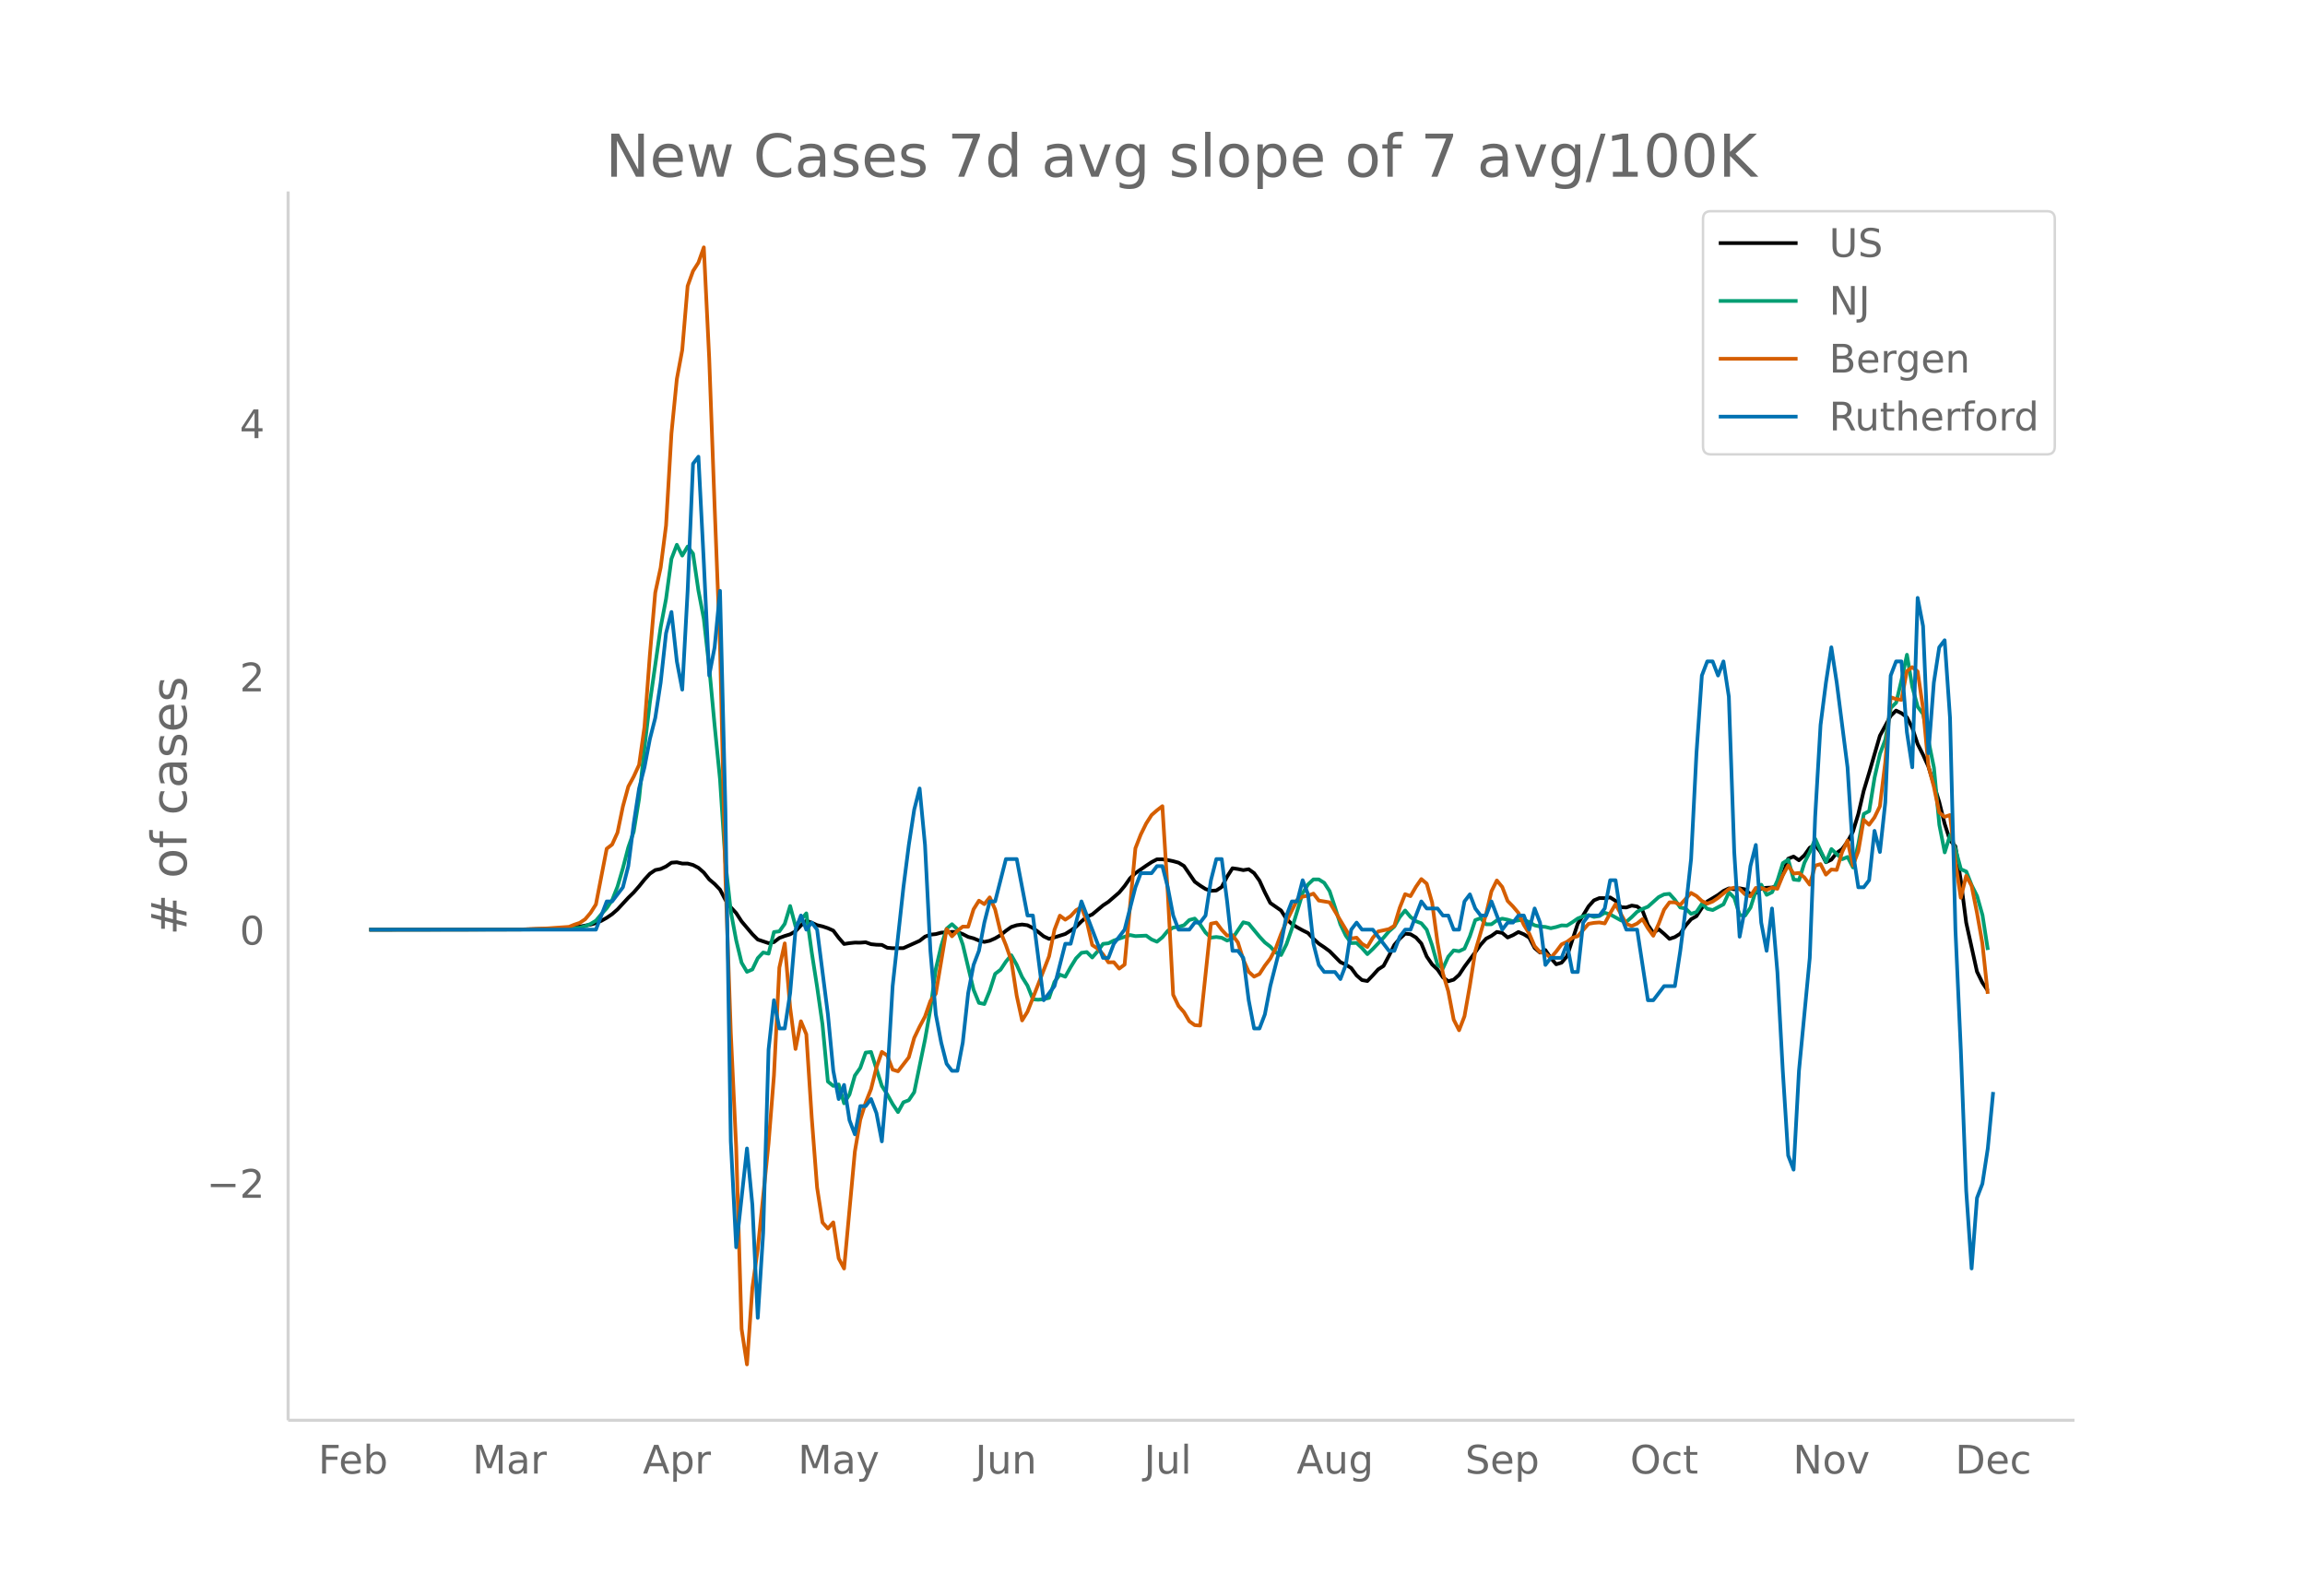 <svg height="864" viewBox="0 0 936 648" width="1248" xmlns="http://www.w3.org/2000/svg" xmlns:xlink="http://www.w3.org/1999/xlink"><defs><style>*{stroke-linecap:butt;stroke-linejoin:round}</style></defs><g id="figure_1"><path d="M0 648h936V0H0z" fill="#fff" id="patch_1"/><g id="axes_1"><path d="M117 576.72h725.4V77.76H117z" fill="none" id="patch_2"/><path clip-path="url(#p926527de55)" d="M149.973 377.496l63.535-.103 10.955-.246 4.381-.22 6.573-.677 4.382-.786 2.19-.625 2.192-.927 2.19-1.224 2.191-1.491 2.191-1.913 4.382-4.746 2.19-2.138 2.192-2.514 2.19-2.72 2.191-2.385 2.191-1.48 2.191-.443 2.191-1.021 2.19-1.536 2.192-.158 2.19.512 2.192.003 2.19.577 2.191 1.153 2.191 1.921 2.191 2.772 2.191 1.868 2.19 2.28 2.192 4.169 2.19 3.015 2.191 2.362 2.191 3.373 4.382 5.182 2.191 2.19 4.382 1.466 2.19-.424 2.192-1.679 2.19-.812 2.191-.678 2.191-1.234 2.191-2.38 2.19-1.854 2.192.754 2.19.994 2.192.506 2.19.727 2.191.986 2.191 2.912 2.191 2.515 2.19-.337 2.192-.224 2.19.03 2.192-.168 2.19.786 2.191.222 2.191.06 2.191 1.157 2.191.192 4.382-.045 6.572-2.954 2.191-1.705 2.191-.802 2.191-.227 2.19-.59 4.383-.3 2.19.028 2.191.866 2.191 1.132 2.191.59 2.191.894 2.19.552 2.192-.474 2.19-.978 2.192-1.273 2.19-1.794 2.191-1.545 2.191-.703 2.191-.3 2.191.302 2.19 1.128 2.192 1.61 2.19 1.78 2.191 1.017 2.191-.607 4.382-1.38 2.191-1.382 2.19-1.542 2.192-2.186 2.19-1.874 2.191-.95 4.382-3.679 2.191-1.442 4.382-3.788 2.19-2.626 2.192-3.117 2.19-2.099 4.382-3.037 2.191-1.443 2.191-1.15 2.19-.003 2.192.3 2.19.46 2.192.608 2.19 1.333 4.382 6.393 2.191 1.581 2.191 1.38 2.19.727 2.192-.121 2.19-1.423 2.191-4.211 2.191-3.399 2.191.316 2.191.45 2.191-.366 2.19 1.57 2.192 3.06 2.19 4.77 2.192 4.296 4.381 3.056 2.191 3.431 2.191 2.063 2.19 1.356 2.192 1.215 2.19 1.084 2.192 2.343 2.19 1.97 2.191 1.466 2.191 1.605 4.382 4.453 2.19 1.003 2.192 1.375 2.19 2.983 2.191 1.91 2.191.383 2.191-2.272 2.191-2.449 2.191-1.413 2.19-4.107 2.192-4.433 2.19-2.52 2.191-2.052 2.191.253 2.191 1.31 2.191 2.443 2.191 5.274 2.19 3.222 2.192 2.057 2.19 3.192 2.192 1.595 2.19-.64 2.191-1.95 2.191-3.324 4.382-5.876 2.19-3.063 2.192-2.444 2.19-1.142 2.191-1.586 2.191.386 2.191 1.861 2.191-.953 2.19-1.277 2.192.926 2.19 1.355 2.192 4.201 2.19 1.88 2.191-1.015 2.191 3.233 2.191 2.535 2.191-.655 2.19-2.615 4.383-13.22 2.19-3.403 2.191-3.627 2.191-2.447 2.191-.914 2.191.025 2.19-.295 2.192 1.379 2.19 2.615 2.192.089 2.19-.772 2.191.36 2.191 1.675 2.191 5.815 2.19 3.26 2.192-1.506 2.19 1.865 2.192 2.051 2.19-.727 2.191-1.382 2.191-3.3 2.191-2.56 2.19-1.257 2.192-3.329 2.19-2.625 4.382-2.641 2.191-1.633 2.191-1.036 2.191.341 2.191-.397 2.19.426 2.192 2.051 2.19-.53 2.191-1.895 2.191-.254 2.191-.092 2.191-.624 2.191-4.584 2.19-6.495 2.192-.887 2.19 1.514 2.192-2.004 2.19-3.1 2.191-1.16 2.191 2.851 2.191 4.206 2.19-1.032 2.192-2.741 2.19-1.567 2.192-2.972 2.19-4.067 2.191-7.185 2.191-9.4 2.191-7.247 4.382-15.135 4.382-8.068 2.19-2.163 2.191 1.052 2.191 1.635 2.191 4.305 2.191 6.602 2.19 4.325 2.192 4.857 4.381 14.34 2.191 8.804 2.191 6.806 2.191 2.366 2.191 13.9 2.19 17.12 4.383 19.893 2.19 4.477 2.191 3.23h0" fill="none" stroke="#000" stroke-linecap="round" stroke-width="1.5" id="line2d_1"/><path clip-path="url(#p926527de55)" d="M149.973 377.496l72.299-.1 6.572-.207 6.573-.449 2.19-.673 2.192-.892 2.19-1.317 2.192-2.635 2.19-2.433 2.191-3.237 2.191-5.51 2.191-7.49 2.19-8.459 2.192-6.337 2.19-13.385 2.192-20.809 2.19-18.298 4.382-30.52 2.191-11.559 2.19-16.255 2.192-5.712 2.19 4.39 2.192-3.68 2.19 2.882 2.191 15.008 2.191 11.506 2.191 19.687 2.191 23.485 2.19 21.89 2.192 33.644 2.19 20.064 2.191 11.737 2.191 9.084 2.191 3.715 2.191-.974 2.191-4.578 2.19-2.298 2.192.473 2.19-8.777 2.192-.29 2.19-3.036 2.191-7.247 2.191 8.222 4.382-5.245 2.19 15.794 2.192 14.058 2.19 15.333 2.191 23.125 2.191 1.766 2.191-.591 2.191 7.655 2.19-3.591 2.192-7.673 2.19-3.119 2.192-6.213 2.19-.254 4.382 13.786 2.191 3.42 2.191 3.951 2.19 3.255 2.192-3.976 2.19-.844 2.191-3.249 4.382-21.317 2.191-12.439 2.191-16.249 2.19-9.327 2.192-7.052 2.19-1.843 2.192 2.038 2.19 6.214 4.382 18.346 2.191 5.35 2.19.468 2.192-5.4 2.19-6.85 2.192-1.678 2.19-3.302 2.191-2.587 2.191 3.886 2.191 4.986 2.191 3.49 2.19 5.547 2.192.165 2.19-.248 2.191-.502 2.191-6.503 2.191-2.942 2.191.85 2.191-3.91 2.19-3.543 2.192-2.25 2.19-.308 2.191 2.21 2.191-2.511 2.191-3.024 2.191-.237 2.191-1.116 4.382-1.536 2.19-.708 2.192.449 4.381-.207 2.191 1.565 2.191.91 2.19-1.784 2.192-2.634 2.19-1.318 2.192-.295 2.19-.65 2.191-2.132 2.191-.579 2.191 2.404 2.191 3.272 2.19 2.05 2.192-.248 2.19.307 2.191 1.146 2.191-.886 4.382-6.539 2.191.538 4.382 5.292 2.19 2.357 2.192 1.683 2.19 2.375 2.191 1.057 2.191-4.389 2.191-6.284 4.382-14.43 2.19-3.562 2.192-2.043 2.19.006 2.191 1.376 2.191 3.367 2.191 6.58 2.19 6.934 2.192 4.554 2.19 3.03 2.192-.071 2.19 2.09 2.191 2.476 2.191-2.068 4.382-4.607 2.19-2.569 2.192-1.961 2.19-3.851 2.191-2.664 2.191 2.617 2.191 1.736 2.191.833 2.191 2.605 2.19 6.367 2.192 7.844 2.19 1.53 2.192-4.767 2.19-2.57 2.191.338 2.191-1.028 2.191-5.039 2.19-6.562 2.192-.809 2.19 2.499 2.192.005 2.19-1.583 2.191-.714 2.191.425 2.191.668 2.19-.408 2.192-.195 2.19.91 2.192 1.31 2.19.491 2.191.16 2.191.537 2.191-.484 2.191-.674 2.19.09 2.192-1.365 2.19-1.53 2.191-.863 2.191-.513 2.191.732 2.191-.343 2.191-1.334 2.19.667 4.383 2.416 2.19.602 2.191-1.92 2.191-2.161 2.191-1.17 2.191-.88 4.382-3.916 2.19-1.099 2.192-.23 2.19 2.416 2.191 3.142 2.191.426 2.191 2.155 2.19-.744L691.12 367l2.19 2.05 2.192.49 4.381-2.333 2.191-4.844 2.191 2.227 2.191 7.035 2.19.16 2.192-3.26 2.19-6.876 2.191-2.398 2.191 4.117 2.191-1.064 2.191-4.772 2.191-7.058 2.19-1.389 2.192 8.087 2.19.236 2.192-7.106 2.19-4.377 2.191-5.274 2.191 4.873 2.191 4.495 2.19-5.245 4.383 4.122 2.19-.91 2.191 4.265 2.191-9.68 2.191-12.056 2.191-1.146 2.19-13.62 2.192-9.658 2.19-5.812 2.192-12.805 2.19-2.144 2.191-9.256 2.191-10.195 2.191 13.166 2.191 8.003 2.19 2.912 4.383 21.778 2.19 23.213 2.191 11.187 2.191-7.094 2.191 5.783 2.191 8.145 2.19.945 2.192 5.57 2.19 4.383 2.192 7.75 2.19 14.134h0" fill="none" stroke="#009e73" stroke-linecap="round" stroke-width="1.5" id="line2d_2"/><path clip-path="url(#p926527de55)" d="M149.973 377.496l61.344-.056 6.573-.281 4.382-.17 8.763-.618 2.191-.9 2.191-.732 2.19-1.464 2.192-2.588 2.19-3.433 4.382-22.624 2.191-1.688 2.191-4.84 2.191-10.637 2.19-8.048 2.192-4.052 2.19-4.783 2.192-15.42 2.19-29.265 2.191-25.269 2.191-10.13 2.191-17.108 2.19-37.369 2.192-22.117 2.19-11.762 2.192-26 2.19-6.078 2.191-3.433 2.191-6.191 2.191 45.135 2.191 59.936 2.19 56.503 2.192 94.04 2.19 63.144 2.191 46.71 2.191 73.725 2.191 14.407 2.191-31.122 2.191-15.701 4.382-42.884 2.19-27.576 2.192-43.84 2.19-9.85 2.191 26.057 2.191 16.827 2.191-11.255 2.19 5.29 2.192 33.767 2.19 28.476 2.192 14.182 2.19 2.477 2.191-2.533 2.191 14.632 2.191 4.109 4.382-47.499 2.19-12.888 2.192-6.978 2.19-5.515 2.191-8.78 2.191-6.303 2.191 1.464 2.191 5.74 2.19.675 4.383-5.684 2.19-7.879 2.191-4.558 2.191-4.109 2.191-6.303 2.191-2.982 4.382-26.226 2.19 2.927 2.192-2.195 2.19-1.745 2.191.056 2.191-7.09 2.191-3.49 2.19 1.407 2.192-2.758 2.19 4.897 2.192 9.117 2.19 5.402 2.191 6.247 2.191 14.295 2.191 10.017 2.191-3.545 4.382-11.2 4.381-11.311 2.191-10.75 2.191-5.74 2.191 1.632 2.191-1.463 2.19-2.364 2.192-1.238 2.19 5.853 2.191 9.511 2.191 1.463 2.191 2.308 2.191 3.264 2.191-.057 2.19 2.59 2.192-1.633 4.382-47.217 2.19-5.628 2.191-4.446 2.191-3.433 2.191-1.913 2.19-1.688 2.192 35.173 2.19 41.42 2.192 4.56 2.19 2.476 2.191 3.714 2.191 1.576 2.191.168 4.382-41.364 2.19-.45 2.192 2.926 2.19 2.364 2.191-.169 2.191 2.927 2.191 6.978 2.191 4.953 2.19 1.97 2.192-1.07 2.19-3.377 2.192-2.87 2.19-4.108 2.191-5.853 2.191-5.121 4.382-8.836 2.19-1.238 2.192-.394 2.19-.844 2.191 2.814 4.382.731 8.764 14.689 2.19-.338 2.191 2.477 2.191 1.294 2.191-3.714 2.191-2.59 4.382-.956 2.19-1.35 2.192-7.317 2.19-5.515 2.191.788 2.191-3.77 2.191-3.152 2.191 1.857 2.19 7.654 2.192 16.208 2.19 12.55 2.192 7.316 2.19 11.48 2.191 4.334 2.191-5.684 2.191-12.494 2.19-13.9 4.383-15.083 2.19-9.286 2.191-4.39 2.191 2.646 2.191 5.684 2.191 2.25 2.19 2.59 2.192 4.84 2.19 3.545 2.192 5.121 2.19 2.42 2.191.563 2.191 1.745 2.191-2.533 2.191-2.926 2.19-1.013 2.192-1.632 2.19-.676 4.382-5.008 2.191-.394 2.191-.17 2.191.395 2.19-4.109 2.192-3.714 4.382 7.992 2.19.9 2.191-1.013 2.191-1.8 2.191 3.713 2.19 3.04 2.192-4.84 2.19-5.74 2.192-2.984h2.19l2.191 1.013 4.382-4.84 2.19 1.239 2.192 2.026 2.19 1.069 2.192-.844 2.19-1.463 4.382-3.602 2.191-.563 2.191.506 2.19 2.195 2.192.788 2.19-3.376h2.191l2.191.844 2.191-.957 2.191.45 2.191-5.402 2.19-4.052 2.192 3.264 2.19-.225 2.192 1.8 2.19 2.927 2.191-7.71 2.191-.62 2.191 4.278 2.19-2.082 2.192.168 2.19-7.203 2.192-4.728 2.19 10.13 2.191-5.74 2.191-12.831 2.191 2.026 2.19-2.983 2.192-4.502 2.19-17.84 2.192-26.45 2.19.73 2.191.338 2.191-11.65 2.191-1.631 2.191 1.744 2.19 14.858 2.192 23.58 2.19 8.273 2.191 10.524 2.191 1.801 2.191-.732 2.191 19.191 2.191 14.407 2.19-8.892 2.192 3.996 2.19 10.974 2.192 12.381 2.19 20.542h0" fill="none" stroke="#d55e00" stroke-linecap="round" stroke-width="1.5" id="line2d_3"/><path clip-path="url(#p926527de55)" d="M149.973 377.496h92.017l4.381-11.465h2.191l4.382-5.733 2.19-8.599 2.192-17.198 2.19-14.331 2.192-8.6 2.19-11.465 2.191-8.599 2.191-14.331 2.191-20.065 2.19-8.599 2.192 20.065 2.19 11.465 2.192-40.129 2.19-51.593 2.191-2.867 2.191 42.995 2.191 45.861 2.191-11.465 2.19-22.93 2.192 88.856 2.19 134.717 2.191 42.995 4.382-40.129 2.191 22.93 2.191 45.862 2.19-34.396 2.192-74.524 2.19-20.065 2.192 11.466h2.19l2.191-14.332 2.191-25.797 2.191-5.732 2.19 5.732 2.192-2.866 2.19 2.866 4.382 34.396 2.191 22.93 2.191 11.466 2.191-5.733 2.19 14.332 2.192 5.733 2.19-11.466h2.192l2.19-2.866 2.191 5.733 2.191 11.465 2.191-25.797 2.191-37.262 4.382-40.129 2.19-17.198 2.191-14.331 2.191-8.6 2.191 22.931 2.191 42.995 2.191 25.797 2.19 11.465 2.192 8.6 2.19 2.866h2.192l2.19-11.466 2.191-20.064 2.191-11.465 2.191-5.733 2.19-11.465 2.192-8.6h2.19l4.382-17.197h4.382l4.382 22.93h2.19l4.383 34.396 4.381-5.732 4.382-17.198h2.191l4.382-17.198 8.763 22.93h2.191l2.191-5.732 4.382-5.733 4.382-17.198 2.19-5.732h4.382l2.191-2.867h2.19l2.192 8.6 2.19 11.465 2.192 5.732h4.381l2.191-2.866h2.191l2.191-2.866 2.19-14.332 2.192-8.6h2.19l2.191 17.199 2.191 20.064h2.191l2.191 2.866 2.191 17.198 2.19 11.466h2.192l2.19-5.733 2.192-11.465 4.381-17.198 2.191-11.465 2.191-5.733h2.19l2.192-8.6 2.19 5.734 2.192 20.064 2.19 8.599 2.191 2.866h4.382l2.19 2.866 2.192-5.732 2.19-14.332 2.192-2.866 2.19 2.866h4.382l6.573 8.6h2.19l2.192-5.733 2.19-2.867h2.191l4.382-11.465 2.191 2.866h4.382l2.19 2.867h2.192l2.19 5.732h2.191l2.191-11.465 2.191-2.866 2.19 5.732 2.192 2.867h2.19l2.192-5.733 4.381 11.465 2.191-2.866h2.191l2.19-2.866h2.192l2.19 5.732 2.192-8.599 2.19 5.733 2.191 17.198 2.191-2.867h4.382l2.19-5.732 2.192 11.465h2.19l2.191-20.064 2.191-2.866h4.382l2.191-2.867 2.19-11.465h2.192l2.19 14.332 2.192 5.732h4.381l4.382 28.663h2.19l4.383-5.732h4.381l2.191-14.332 2.191-17.198 2.191-20.064 2.19-42.995 2.192-31.53 2.19-5.732h2.192l2.19 5.732 2.191-5.732 2.191 14.331 2.191 63.06 2.191 34.396 2.19-11.466 2.192-17.198 2.19-8.599 2.191 31.53 2.191 11.465 2.191-17.198 2.191 25.797 2.191 40.129 2.19 34.396 2.192 5.732 2.19-40.128 4.382-45.862 2.191-57.326 2.191-37.262 2.191-17.198 2.19-14.332 2.192 14.332 4.382 34.396 2.19 34.396 2.191 14.331h2.191l2.191-2.866 2.19-20.064 2.192 8.599 2.19-20.065 2.192-51.594 2.19-5.732h2.191l2.191 28.663 2.191 14.332 2.191-68.792 2.19 11.465 2.192 51.594 2.19-28.663 2.191-14.332 2.191-2.866 2.191 31.53 2.191 85.99 2.191 48.727 2.19 57.326 2.192 31.53 2.19-28.663 2.192-5.733 2.19-14.332 2.191-22.93h0" fill="none" stroke="#0072b2" stroke-linecap="round" stroke-width="1.5" id="line2d_4"/><path d="M117 576.72V77.76" fill="none" stroke="#d3d3d3" stroke-linecap="square" stroke-width="1.25" id="patch_3"/><path d="M117 576.72h725.4" fill="none" stroke="#d3d3d3" stroke-linecap="square" stroke-width="1.25" id="patch_4"/><g id="matplotlib.axis_1"><g id="xtick_1"><g transform="matrix(.16 0 0 -.16 129.238 598.378)" fill="#696969" id="text_1"><defs><path d="M9.813 72.906h41.89v-8.312H19.672V43.109h28.906v-8.297H19.672V0h-9.86z" id="DejaVuSans-70"/><path d="M56.203 29.594v-4.39H14.891q.593-9.282 5.593-14.142 5-4.859 13.938-4.859 5.172 0 10.031 1.266 4.86 1.265 9.656 3.812v-8.5Q49.266.734 44.187-.344 39.11-1.422 33.892-1.422q-13.094 0-20.735 7.61-7.64 7.625-7.64 20.625 0 13.421 7.25 21.296Q20.016 56 32.328 56q11.031 0 17.453-7.11 6.422-7.093 6.422-19.296zm-8.984 2.64q-.094 7.36-4.125 11.75-4.032 4.407-10.672 4.407-7.516 0-12.031-4.25-4.516-4.25-5.203-11.97z" id="DejaVuSans-101"/><path d="M48.688 27.297q0 9.906-4.079 15.547-4.078 5.64-11.203 5.64-7.14 0-11.218-5.64-4.079-5.64-4.079-15.547 0-9.906 4.078-15.547 4.079-5.64 11.22-5.64 7.124 0 11.202 5.64t4.078 15.547zM18.108 46.39q2.844 4.875 7.157 7.234Q29.594 56 35.594 56q9.968 0 16.187-7.906 6.235-7.907 6.235-20.797T51.78 6.484q-6.218-7.906-16.187-7.906-6 0-10.328 2.375-4.313 2.375-7.157 7.25V0H9.08v75.984h9.03z" id="DejaVuSans-98"/></defs><use xlink:href="#DejaVuSans-70"/><use x="52.02" xlink:href="#DejaVuSans-101"/><use x="113.543" xlink:href="#DejaVuSans-98"/></g></g><g id="xtick_2"><g transform="matrix(.16 0 0 -.16 191.842 598.378)" fill="#696969" id="text_2"><defs><path d="M9.813 72.906h14.703l18.593-49.61 18.703 49.61h14.704V0H66.89v64.016l-18.797-50h-9.907l-18.796 50V0H9.813z" id="DejaVuSans-77"/><path d="M34.281 27.484q-10.89 0-15.093-2.484-4.204-2.484-4.204-8.5 0-4.781 3.157-7.594 3.156-2.797 8.562-2.797 7.485 0 12 5.297 4.516 5.297 4.516 14.078v2zm17.922 3.72V0H43.22v8.297Q40.14 3.328 35.547.953q-4.594-2.375-11.234-2.375-8.391 0-13.36 4.719Q6 8.016 6 15.922q0 9.219 6.172 13.906 6.187 4.688 18.437 4.688h12.61v.89q0 6.203-4.078 9.594-4.078 3.39-11.453 3.39-4.688 0-9.141-1.124-4.438-1.125-8.531-3.375v8.312q4.921 1.906 9.562 2.844 4.64.953 9.031.953 11.875 0 17.735-6.156 5.86-6.14 5.86-18.64z" id="DejaVuSans-97"/><path d="M41.11 46.297q-1.516.875-3.297 1.281Q36.03 48 33.89 48q-7.625 0-11.703-4.953-4.079-4.953-4.079-14.234V0H9.08v54.688h9.03v-8.5q2.844 4.984 7.375 7.39Q30.031 56 36.531 56q.922 0 2.047-.125 1.125-.11 2.484-.36z" id="DejaVuSans-114"/></defs><use xlink:href="#DejaVuSans-77"/><use x="86.279" xlink:href="#DejaVuSans-97"/><use x="147.559" xlink:href="#DejaVuSans-114"/></g></g><g id="xtick_3"><g transform="matrix(.16 0 0 -.16 261.013 598.378)" fill="#696969" id="text_3"><defs><path d="M34.188 63.188L20.797 26.906h26.812zm-5.579 9.718h11.188L67.578 0h-10.25l-6.64 18.703h-32.86L11.188 0H.78z" id="DejaVuSans-65"/><path d="M18.11 8.203v-29H9.077v75.484h9.031v-8.296q2.844 4.875 7.157 7.234Q29.594 56 35.594 56q9.968 0 16.187-7.906 6.235-7.907 6.235-20.797T51.78 6.484q-6.218-7.906-16.187-7.906-6 0-10.328 2.375-4.313 2.375-7.157 7.25zm30.578 19.094q0 9.906-4.079 15.547-4.078 5.64-11.203 5.64-7.14 0-11.218-5.64-4.079-5.64-4.079-15.547 0-9.906 4.078-15.547 4.079-5.64 11.22-5.64 7.124 0 11.202 5.64t4.078 15.547z" id="DejaVuSans-112"/></defs><use xlink:href="#DejaVuSans-65"/><use x="68.408" xlink:href="#DejaVuSans-112"/><use x="131.885" xlink:href="#DejaVuSans-114"/></g></g><g id="xtick_4"><g transform="matrix(.16 0 0 -.16 324.04 598.378)" fill="#696969" id="text_4"><defs><path d="M32.172-5.078q-3.797-9.766-7.422-12.735-3.61-2.984-9.656-2.984H7.906v7.516h5.282q3.703 0 5.75 1.765Q21-9.766 23.483-3.219l1.61 4.094-22.11 53.813H12.5l17.094-42.766 17.093 42.766h9.516z" id="DejaVuSans-121"/></defs><use xlink:href="#DejaVuSans-77"/><use x="86.279" xlink:href="#DejaVuSans-97"/><use x="147.559" xlink:href="#DejaVuSans-121"/></g></g><g id="xtick_5"><g transform="matrix(.16 0 0 -.16 395.996 598.378)" fill="#696969" id="text_5"><defs><path d="M9.813 72.906h9.859V5.078q0-13.187-5-19.14-5-5.954-16.094-5.954h-3.75v8.297h3.078q6.531 0 9.219 3.672Q9.813-4.39 9.813 5.078z" id="DejaVuSans-74"/><path d="M8.5 21.578v33.11h8.984V21.922q0-7.766 3.016-11.656 3.031-3.875 9.094-3.875 7.265 0 11.484 4.64 4.234 4.64 4.234 12.656v31h8.985V0h-8.984v8.406Q42.047 3.422 37.718 1q-4.313-2.422-10.032-2.422-9.421 0-14.312 5.86Q8.5 10.296 8.5 21.578zM31.11 56z" id="DejaVuSans-117"/><path d="M54.89 33.016V0h-8.984v32.719q0 7.765-3.031 11.61-3.031 3.858-9.078 3.858-7.281 0-11.484-4.64-4.204-4.625-4.204-12.64V0H9.08v54.688h9.03v-8.5q3.235 4.937 7.594 7.374Q30.078 56 35.797 56q9.422 0 14.25-5.828 4.844-5.828 4.844-17.156z" id="DejaVuSans-110"/></defs><use xlink:href="#DejaVuSans-74"/><use x="29.492" xlink:href="#DejaVuSans-117"/><use x="92.871" xlink:href="#DejaVuSans-110"/></g></g><g id="xtick_6"><g transform="matrix(.16 0 0 -.16 464.57 598.378)" fill="#696969" id="text_6"><defs><path d="M9.422 75.984h8.984V0H9.422z" id="DejaVuSans-108"/></defs><use xlink:href="#DejaVuSans-74"/><use x="29.492" xlink:href="#DejaVuSans-117"/><use x="92.871" xlink:href="#DejaVuSans-108"/></g></g><g id="xtick_7"><g transform="matrix(.16 0 0 -.16 526.519 598.378)" fill="#696969" id="text_7"><defs><path d="M45.406 27.984q0 9.766-4.031 15.125-4.016 5.375-11.297 5.375-7.219 0-11.25-5.375-4.031-5.359-4.031-15.125 0-9.718 4.031-15.093t11.25-5.375q7.281 0 11.297 5.375 4.031 5.375 4.031 15.093zm8.985-21.203q0-13.953-6.203-20.765Q42-20.797 29.203-20.797q-4.734 0-8.937.703-4.203.703-8.157 2.172v8.735q3.954-2.141 7.813-3.157 3.86-1.031 7.86-1.031 8.843 0 13.234 4.61 4.39 4.609 4.39 13.937v4.453q-2.781-4.844-7.125-7.234Q33.938 0 27.875 0 17.828 0 11.672 7.656q-6.156 7.672-6.156 20.328 0 12.688 6.156 20.344Q17.828 56 27.875 56q6.063 0 10.406-2.39 4.344-2.391 7.125-7.22v8.297h8.985z" id="DejaVuSans-103"/></defs><use xlink:href="#DejaVuSans-65"/><use x="68.408" xlink:href="#DejaVuSans-117"/><use x="131.787" xlink:href="#DejaVuSans-103"/></g></g><g id="xtick_8"><g transform="matrix(.16 0 0 -.16 594.977 598.378)" fill="#696969" id="text_8"><defs><path d="M53.516 70.516V60.89q-5.61 2.687-10.594 4-4.984 1.328-9.625 1.328-8.047 0-12.422-3.125t-4.375-8.89q0-4.845 2.906-7.313 2.907-2.453 11.016-3.97l5.953-1.218q11.031-2.11 16.281-7.406 5.25-5.297 5.25-14.172 0-10.61-7.11-16.078-7.093-5.469-20.812-5.469-5.172 0-11.015 1.172Q13.14.922 6.89 3.219v10.156q6-3.36 11.765-5.078 5.766-1.703 11.328-1.703 8.438 0 13.032 3.312 4.593 3.328 4.593 9.485 0 5.359-3.297 8.39-3.296 3.032-10.812 4.547L27.484 33.5q-11.03 2.188-15.968 6.875-4.922 4.688-4.922 13.047 0 9.672 6.812 15.234 6.813 5.563 18.766 5.563 5.14 0 10.453-.938 5.328-.922 10.89-2.765z" id="DejaVuSans-83"/></defs><use xlink:href="#DejaVuSans-83"/><use x="63.477" xlink:href="#DejaVuSans-101"/><use x="125" xlink:href="#DejaVuSans-112"/></g></g><g id="xtick_9"><g transform="matrix(.16 0 0 -.16 661.951 598.378)" fill="#696969" id="text_9"><defs><path d="M39.406 66.219q-10.75 0-17.078-8.016-6.312-8-6.312-21.828 0-13.766 6.312-21.781 6.328-8 17.078-8 10.735 0 17.016 8 6.281 8.015 6.281 21.781 0 13.828-6.281 21.828-6.281 8.016-17.016 8.016zm0 8q15.328 0 24.5-10.281 9.188-10.282 9.188-27.563 0-17.234-9.188-27.516-9.172-10.28-24.5-10.28-15.375 0-24.593 10.25-9.204 10.265-9.204 27.546t9.204 27.563q9.218 10.28 24.593 10.28z" id="DejaVuSans-79"/><path d="M48.781 52.594v-8.407q-3.812 2.11-7.64 3.157-3.828 1.047-7.735 1.047-8.75 0-13.593-5.547-4.829-5.532-4.829-15.547 0-10.016 4.829-15.563 4.843-5.53 13.593-5.53 3.907 0 7.735 1.046 3.828 1.047 7.64 3.156V2.094Q45.016.344 40.984-.531q-4.015-.89-8.562-.89-12.36 0-19.64 7.765-7.266 7.765-7.266 20.953 0 13.375 7.343 21.031Q20.22 56 33.016 56q4.14 0 8.093-.86 3.953-.843 7.672-2.546z" id="DejaVuSans-99"/><path d="M18.313 70.219V54.688h18.5v-6.985h-18.5V18.016q0-6.688 1.828-8.594 1.828-1.906 7.453-1.906h9.218V0h-9.218q-10.407 0-14.36 3.875-3.953 3.89-3.953 14.14v29.688H2.687v6.984h6.594V70.22z" id="DejaVuSans-116"/></defs><use xlink:href="#DejaVuSans-79"/><use x="78.711" xlink:href="#DejaVuSans-99"/><use x="133.691" xlink:href="#DejaVuSans-116"/></g></g><g id="xtick_10"><g transform="matrix(.16 0 0 -.16 728.086 598.378)" fill="#696969" id="text_10"><defs><path d="M9.813 72.906h13.28l32.329-60.984v60.984h9.562V0h-13.28L19.39 60.984V0H9.813z" id="DejaVuSans-78"/><path d="M30.61 48.39q-7.22 0-11.422-5.64-4.204-5.64-4.204-15.453 0-9.813 4.172-15.453 4.188-5.64 11.453-5.64 7.188 0 11.375 5.655 4.203 5.672 4.203 15.438 0 9.719-4.203 15.406-4.187 5.688-11.375 5.688zm0 7.61q11.718 0 18.406-7.625 6.703-7.61 6.703-21.078 0-13.422-6.703-21.078-6.688-7.64-18.407-7.64-11.765 0-18.437 7.64-6.656 7.656-6.656 21.078 0 13.469 6.656 21.078Q18.844 56 30.609 56z" id="DejaVuSans-111"/><path d="M2.984 54.688H12.5L29.594 8.797l17.093 45.89h9.516L35.687 0H23.485z" id="DejaVuSans-118"/></defs><use xlink:href="#DejaVuSans-78"/><use x="74.805" xlink:href="#DejaVuSans-111"/><use x="135.986" xlink:href="#DejaVuSans-118"/></g></g><g id="xtick_11"><g transform="matrix(.16 0 0 -.16 793.946 598.378)" fill="#696969" id="text_11"><defs><path d="M19.672 64.797V8.109h11.922q15.093 0 22.093 6.829 7 6.843 7 21.593 0 14.64-7 21.453-7 6.813-22.093 6.813zm-9.86 8.11h20.266q21.188 0 31.094-8.813 9.922-8.813 9.922-27.563 0-18.86-9.969-27.703Q51.172 0 30.078 0H9.813z" id="DejaVuSans-68"/></defs><use xlink:href="#DejaVuSans-68"/><use x="77.002" xlink:href="#DejaVuSans-101"/><use x="138.525" xlink:href="#DejaVuSans-99"/></g></g></g><g id="matplotlib.axis_2"><g id="ytick_1"><g transform="matrix(.16 0 0 -.16 83.912 486.401)" fill="#696969" id="text_12"><defs><path d="M10.594 35.5h62.593v-8.297H10.594z" id="DejaVuSans-8722"/><path d="M19.188 8.297h34.421V0H7.33v8.297q5.609 5.812 15.296 15.594 9.703 9.797 12.188 12.64 4.734 5.313 6.609 9 1.89 3.688 1.89 7.25 0 5.813-4.078 9.469-4.078 3.672-10.625 3.672-4.64 0-9.797-1.61-5.14-1.609-11-4.89v9.969Q13.767 71.78 18.938 73q5.188 1.219 9.485 1.219 11.328 0 18.062-5.672 6.735-5.656 6.735-15.125 0-4.5-1.688-8.531-1.672-4.016-6.125-9.485-1.218-1.422-7.765-8.187-6.532-6.766-18.453-18.922z" id="DejaVuSans-50"/></defs><use xlink:href="#DejaVuSans-8722"/><use x="83.789" xlink:href="#DejaVuSans-50"/></g></g><g id="ytick_2"><g transform="matrix(.16 0 0 -.16 97.32 383.575)" fill="#696969" id="text_13"><defs><path d="M31.781 66.406q-7.61 0-11.453-7.5Q16.5 51.422 16.5 36.375q0-14.984 3.828-22.484 3.844-7.5 11.453-7.5 7.672 0 11.5 7.5 3.844 7.5 3.844 22.484 0 15.047-3.844 22.531-3.828 7.5-11.5 7.5zm0 7.813q12.266 0 18.735-9.703 6.468-9.688 6.468-28.141 0-18.406-6.468-28.11-6.47-9.687-18.735-9.687-12.25 0-18.718 9.688-6.47 9.703-6.47 28.109 0 18.453 6.47 28.14Q19.53 74.22 31.78 74.22z" id="DejaVuSans-48"/></defs><use xlink:href="#DejaVuSans-48"/></g></g><g id="ytick_3"><use xlink:href="#DejaVuSans-50" transform="matrix(.16 0 0 -.16 97.32 280.749)" fill="#696969" id="text_14"/></g><g id="ytick_4"><g transform="matrix(.16 0 0 -.16 97.32 177.922)" fill="#696969" id="text_15"><defs><path d="M37.797 64.313L12.89 25.39h24.906zm-2.594 8.593H47.61V25.391h10.407v-8.203H47.609V0h-9.812v17.188H4.89v9.515z" id="DejaVuSans-52"/></defs><use xlink:href="#DejaVuSans-52"/></g></g><g transform="matrix(0 -.2 -.2 0 75.753 379.813)" fill="#696969" id="text_16"><defs><path d="M51.125 44H36.922l-4.11-16.313h14.313zm-7.328 27.781l-5.078-20.265h14.265L58.11 71.78h7.813L60.89 51.516h15.234V44h-17.14l-4-16.313h15.53V20.22H53.079L48 0h-7.813l5.032 20.219H30.906L25.875 0h-7.86l5.079 20.219H7.719v7.468h17.187L29 44H13.281v7.516h17.625l4.985 20.265z" id="DejaVuSans-35"/><path d="M37.11 75.984V68.5h-8.594q-4.828 0-6.72-1.953-1.874-1.953-1.874-7.031v-4.828h14.797v-6.985H19.922V0H10.89v47.703H2.297v6.984h8.594V58.5q0 9.125 4.25 13.297 4.25 4.187 13.468 4.187z" id="DejaVuSans-102"/><path d="M44.281 53.078v-8.5q-3.797 1.953-7.906 2.922-4.094.984-8.5.984-6.688 0-10.031-2.047-3.344-2.046-3.344-6.156 0-3.125 2.39-4.906 2.391-1.781 9.626-3.39l3.078-.688q9.562-2.047 13.593-5.781 4.032-3.735 4.032-10.422 0-7.625-6.032-12.078-6.03-4.438-16.578-4.438-4.39 0-9.156.86Q10.688.296 5.422 2v9.281q4.984-2.594 9.812-3.89 4.829-1.282 9.579-1.282 6.343 0 9.75 2.172 3.421 2.172 3.421 6.125 0 3.656-2.468 5.61-2.453 1.953-10.813 3.765l-3.125.735q-8.344 1.75-12.062 5.39-3.704 3.64-3.704 9.985 0 7.718 5.47 11.906Q16.75 56 26.811 56q4.97 0 9.36-.734 4.406-.72 8.11-2.188z" id="DejaVuSans-115"/></defs><use xlink:href="#DejaVuSans-35"/><use x="83.789" xlink:href="#DejaVuSans-32"/><use x="115.576" xlink:href="#DejaVuSans-111"/><use x="176.758" xlink:href="#DejaVuSans-102"/><use x="211.963" xlink:href="#DejaVuSans-32"/><use x="243.75" xlink:href="#DejaVuSans-99"/><use x="298.73" xlink:href="#DejaVuSans-97"/><use x="360.01" xlink:href="#DejaVuSans-115"/><use x="412.109" xlink:href="#DejaVuSans-101"/><use x="473.633" xlink:href="#DejaVuSans-115"/></g></g><g transform="matrix(.24 0 0 -.24 245.86 71.76)" fill="#696969" id="text_17"><defs><path d="M4.203 54.688h8.985l11.234-42.672 11.172 42.672h10.593l11.235-42.672 11.187 42.672h8.985L63.28 0H52.688L40.922 44.828 29.109 0H18.5z" id="DejaVuSans-119"/><path d="M64.406 67.281v-10.39q-4.984 4.64-10.625 6.922-5.64 2.296-11.984 2.296-12.5 0-19.14-7.64-6.641-7.64-6.641-22.094 0-14.406 6.64-22.047 6.64-7.64 19.14-7.64 6.345 0 11.985 2.296 5.64 2.297 10.625 6.938V5.609Q59.234 2.094 53.437.33q-5.78-1.75-12.218-1.75-16.563 0-26.094 10.124-9.516 10.14-9.516 27.672 0 17.578 9.516 27.703 9.531 10.14 26.094 10.14 6.531 0 12.312-1.734 5.797-1.734 10.875-5.203z" id="DejaVuSans-67"/><path d="M8.203 72.906h46.875v-4.203L28.61 0H18.312L43.22 64.594H8.203z" id="DejaVuSans-55"/><path d="M45.406 46.39v29.594h8.985V0h-8.985v8.203Q42.578 3.328 38.25.953q-4.313-2.375-10.375-2.375-9.906 0-16.14 7.906-6.22 7.922-6.22 20.813 0 12.89 6.22 20.797Q17.968 56 27.874 56q6.063 0 10.375-2.375 4.328-2.36 7.156-7.234zm-30.61-19.093q0-9.906 4.079-15.547 4.078-5.64 11.203-5.64 7.125 0 11.219 5.64 4.11 5.64 4.11 15.547 0 9.906-4.11 15.547-4.094 5.64-11.219 5.64-7.125 0-11.203-5.64-4.078-5.64-4.078-15.547z" id="DejaVuSans-100"/><path d="M25.39 72.906h8.297L8.297-9.28H0z" id="DejaVuSans-47"/><path d="M12.406 8.297h16.11v55.625l-17.532-3.516v8.985l17.438 3.515h9.86V8.296H54.39V0H12.406z" id="DejaVuSans-49"/><path d="M9.813 72.906h9.859V42.094L52.39 72.906h12.703L28.906 38.922 67.672 0H54.688L19.672 35.11V0h-9.86z" id="DejaVuSans-75"/></defs><use xlink:href="#DejaVuSans-78"/><use x="74.805" xlink:href="#DejaVuSans-101"/><use x="136.328" xlink:href="#DejaVuSans-119"/><use x="218.115" xlink:href="#DejaVuSans-32"/><use x="249.902" xlink:href="#DejaVuSans-67"/><use x="319.727" xlink:href="#DejaVuSans-97"/><use x="381.006" xlink:href="#DejaVuSans-115"/><use x="433.105" xlink:href="#DejaVuSans-101"/><use x="494.629" xlink:href="#DejaVuSans-115"/><use x="546.729" xlink:href="#DejaVuSans-32"/><use x="578.516" xlink:href="#DejaVuSans-55"/><use x="642.139" xlink:href="#DejaVuSans-100"/><use x="705.615" xlink:href="#DejaVuSans-32"/><use x="737.402" xlink:href="#DejaVuSans-97"/><use x="798.682" xlink:href="#DejaVuSans-118"/><use x="857.861" xlink:href="#DejaVuSans-103"/><use x="921.338" xlink:href="#DejaVuSans-32"/><use x="953.125" xlink:href="#DejaVuSans-115"/><use x="1005.225" xlink:href="#DejaVuSans-108"/><use x="1033.008" xlink:href="#DejaVuSans-111"/><use x="1094.189" xlink:href="#DejaVuSans-112"/><use x="1157.666" xlink:href="#DejaVuSans-101"/><use x="1219.189" xlink:href="#DejaVuSans-32"/><use x="1250.977" xlink:href="#DejaVuSans-111"/><use x="1312.158" xlink:href="#DejaVuSans-102"/><use x="1347.363" xlink:href="#DejaVuSans-32"/><use x="1379.15" xlink:href="#DejaVuSans-55"/><use x="1442.773" xlink:href="#DejaVuSans-32"/><use x="1474.561" xlink:href="#DejaVuSans-97"/><use x="1535.84" xlink:href="#DejaVuSans-118"/><use x="1595.02" xlink:href="#DejaVuSans-103"/><use x="1658.496" xlink:href="#DejaVuSans-47"/><use x="1692.188" xlink:href="#DejaVuSans-49"/><use x="1755.811" xlink:href="#DejaVuSans-48"/><use x="1819.434" xlink:href="#DejaVuSans-48"/><use x="1883.057" xlink:href="#DejaVuSans-75"/></g><g id="legend_1"><path d="M694.75 184.5H831.2q3.2 0 3.2-3.2V88.96q0-3.2-3.2-3.2H694.75q-3.2 0-3.2 3.2v92.34q0 3.2 3.2 3.2z" fill="none" opacity=".8" stroke="#ccc" id="patch_5"/><path d="M697.95 98.718h32" fill="none" stroke="#000" stroke-linecap="round" stroke-width="1.5" id="line2d_5"/><g transform="matrix(.16 0 0 -.16 742.75 104.317)" fill="#696969" id="text_18"><defs><path d="M8.688 72.906h9.921V28.61q0-11.718 4.235-16.875 4.25-5.14 13.781-5.14 9.469 0 13.719 5.14 4.25 5.157 4.25 16.875v44.297H64.5V27.391q0-14.25-7.063-21.532-7.046-7.28-20.812-7.28-13.828 0-20.89 7.28-7.047 7.282-7.047 21.532z" id="DejaVuSans-85"/></defs><use xlink:href="#DejaVuSans-85"/><use x="73.193" xlink:href="#DejaVuSans-83"/></g><path d="M697.95 122.203h32" fill="none" stroke="#009e73" stroke-linecap="round" stroke-width="1.5" id="line2d_7"/><g transform="matrix(.16 0 0 -.16 742.75 127.802)" fill="#696969" id="text_19"><use xlink:href="#DejaVuSans-78"/><use x="74.805" xlink:href="#DejaVuSans-74"/></g><path d="M697.95 145.688h32" fill="none" stroke="#d55e00" stroke-linecap="round" stroke-width="1.5" id="line2d_9"/><g transform="matrix(.16 0 0 -.16 742.75 151.287)" fill="#696969" id="text_20"><defs><path d="M19.672 34.813V8.108H35.5q7.953 0 11.781 3.297 3.844 3.297 3.844 10.078 0 6.844-3.844 10.078-3.828 3.25-11.781 3.25zm0 29.984V42.828h14.61q7.218 0 10.75 2.703 3.546 2.719 3.546 8.282 0 5.515-3.547 8.25-3.531 2.734-10.75 2.734zm-9.86 8.11h25.204q11.28 0 17.375-4.688Q58.5 63.53 58.5 54.89q0-6.703-3.125-10.657-3.125-3.953-9.188-4.922 7.282-1.562 11.313-6.53 4.031-4.954 4.031-12.376 0-9.765-6.64-15.093Q48.25 0 35.984 0H9.812z" id="DejaVuSans-66"/></defs><use xlink:href="#DejaVuSans-66"/><use x="68.604" xlink:href="#DejaVuSans-101"/><use x="130.127" xlink:href="#DejaVuSans-114"/><use x="169.49" xlink:href="#DejaVuSans-103"/><use x="232.967" xlink:href="#DejaVuSans-101"/><use x="294.49" xlink:href="#DejaVuSans-110"/></g><path d="M697.95 169.173h32" fill="none" stroke="#0072b2" stroke-linecap="round" stroke-width="1.5" id="line2d_11"/><g transform="matrix(.16 0 0 -.16 742.75 174.773)" fill="#696969" id="text_21"><defs><path d="M44.39 34.188q3.172-1.079 6.172-4.594 3-3.516 6.032-9.672L66.609 0H56l-9.313 18.703q-3.624 7.328-7.015 9.719-3.39 2.39-9.25 2.39h-10.75V0h-9.86v72.906h22.266q12.5 0 18.656-5.234 6.157-5.219 6.157-15.766 0-6.89-3.203-11.437-3.204-4.532-9.297-6.282zM19.673 64.797V38.922h12.406q7.125 0 10.766 3.297 3.64 3.297 3.64 9.687 0 6.39-3.64 9.64-3.64 3.25-10.766 3.25z" id="DejaVuSans-82"/><path d="M54.89 33.016V0h-8.984v32.719q0 7.765-3.031 11.61-3.031 3.858-9.078 3.858-7.281 0-11.484-4.64-4.204-4.625-4.204-12.64V0H9.08v75.984h9.03V46.188q3.235 4.937 7.594 7.374Q30.078 56 35.797 56q9.422 0 14.25-5.828 4.844-5.828 4.844-17.156z" id="DejaVuSans-104"/></defs><use xlink:href="#DejaVuSans-82"/><use x="64.982" xlink:href="#DejaVuSans-117"/><use x="128.361" xlink:href="#DejaVuSans-116"/><use x="167.57" xlink:href="#DejaVuSans-104"/><use x="230.949" xlink:href="#DejaVuSans-101"/><use x="292.473" xlink:href="#DejaVuSans-114"/><use x="333.586" xlink:href="#DejaVuSans-102"/><use x="368.791" xlink:href="#DejaVuSans-111"/><use x="429.973" xlink:href="#DejaVuSans-114"/><use x="469.336" xlink:href="#DejaVuSans-100"/></g></g></g></g><defs><clipPath id="p926527de55"><path d="M117 77.76h725.4v498.96H117z"/></clipPath></defs></svg>
